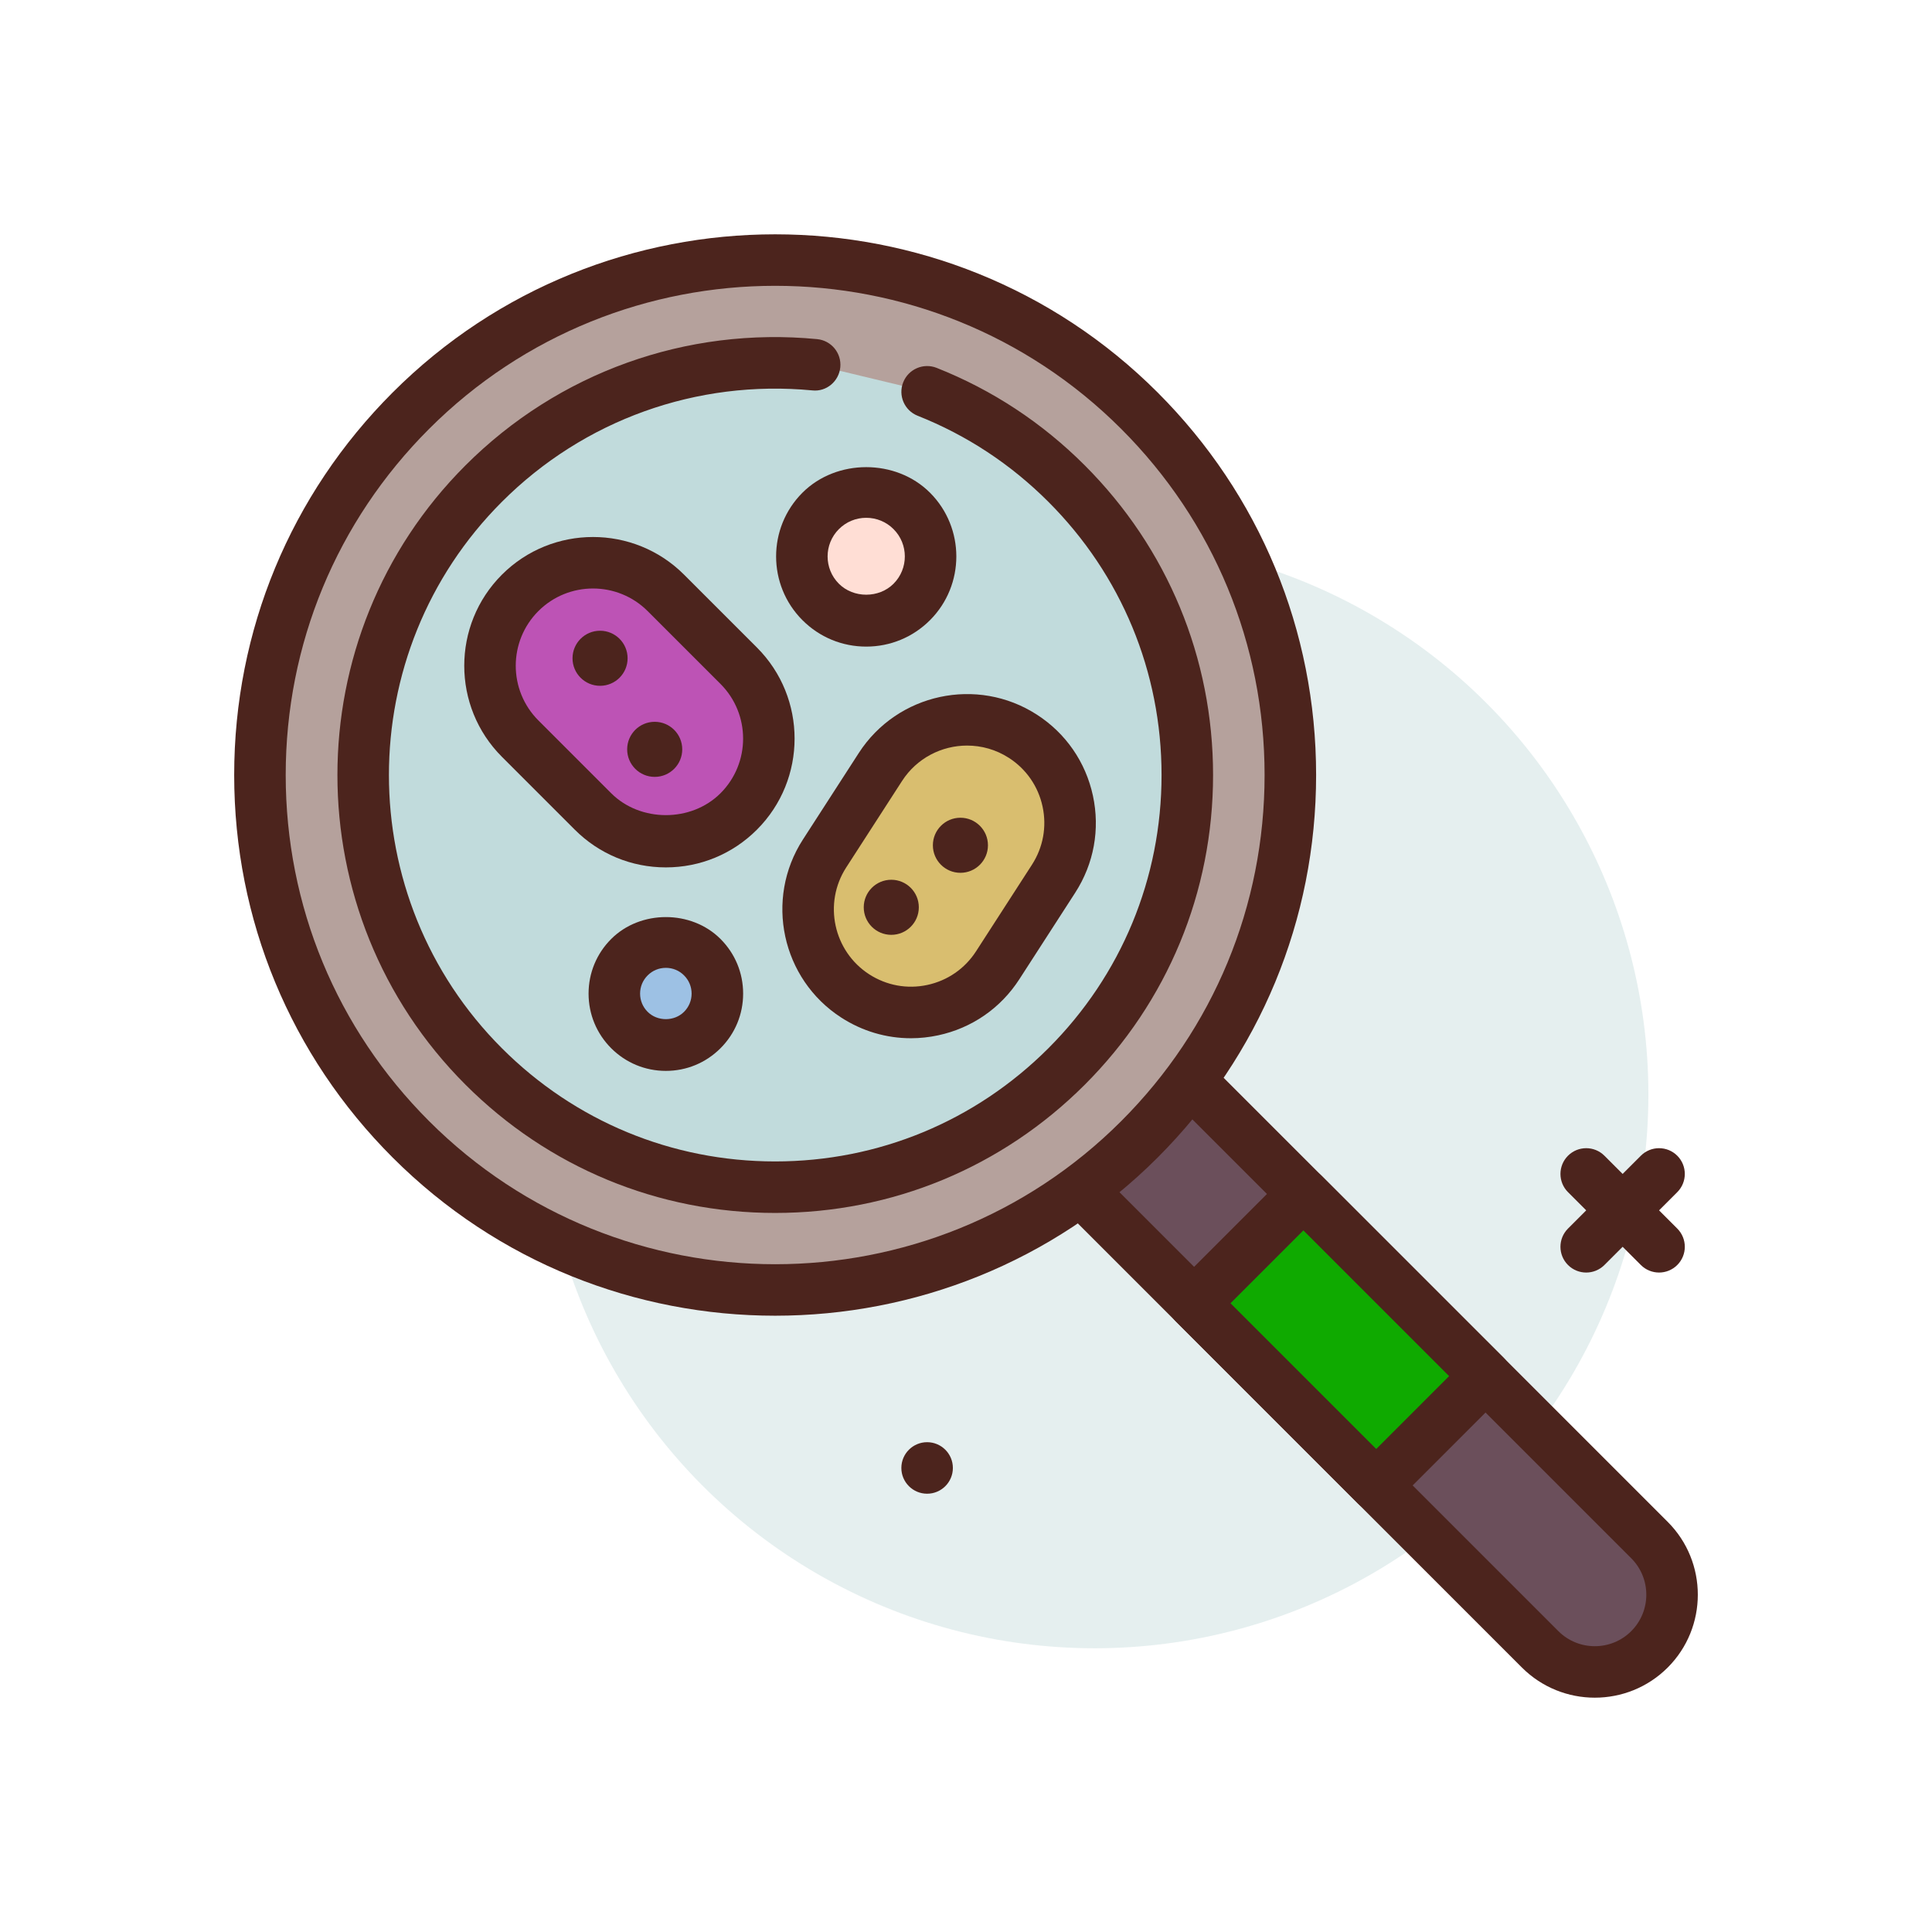 <svg id="microbes" enable-background="new 0 0 300 300" height="512" viewBox="0 0 300 300" width="512" xmlns="http://www.w3.org/2000/svg"><g><circle cx="169.962" cy="169.943" fill="#e5efef" r="86"/><g fill="#4c241d"><path d="m257.618 197.6c-1.023 0-2.047-.391-2.828-1.172l-11.312-11.312c-1.562-1.562-1.562-4.094 0-5.656s4.094-1.562 5.656 0l11.312 11.312c1.562 1.562 1.562 4.094 0 5.656-.781.781-1.805 1.172-2.828 1.172z"/><path d="m246.305 197.6c-1.023 0-2.047-.391-2.828-1.172-1.562-1.562-1.562-4.094 0-5.656l11.312-11.312c1.562-1.562 4.094-1.562 5.656 0s1.562 4.094 0 5.656l-11.312 11.312c-.781.781-1.804 1.172-2.828 1.172z"/><circle cx="143.962" cy="227.943" r="4"/></g><g><path d="m256.128 256.11c-4.686 4.686-12.284 4.686-16.971 0l-79.196-79.196 16.971-16.971 79.196 79.196c4.686 4.687 4.686 12.285 0 16.971z" fill="#6b4f5b"/><path d="m247.643 263.615c-4.098 0-8.193-1.559-11.314-4.676l-79.195-79.199c-.75-.75-1.172-1.766-1.172-2.828s.422-2.078 1.172-2.828l16.971-16.969c1.562-1.562 4.094-1.562 5.656 0l79.195 79.195c6.24 6.238 6.24 16.391 0 22.629-3.119 3.118-7.215 4.676-11.313 4.676zm8.485-7.504h.039zm-90.51-79.199 76.367 76.371c3.121 3.117 8.197 3.117 11.314 0 3.119-3.121 3.119-8.195 0-11.316l-76.367-76.367z" fill="#4c241d"/></g><g><circle cx="120.364" cy="120.345" fill="#b5a19c" r="80"/><path d="m120.364 204.303c-21.514 0-43.02-8.184-59.396-24.562-15.865-15.863-24.604-36.957-24.604-59.395s8.738-43.531 24.604-59.398c32.75-32.75 86.043-32.75 118.793 0 15.865 15.867 24.604 36.961 24.604 59.398s-8.738 43.531-24.604 59.395c-16.374 16.374-37.889 24.562-59.397 24.562zm0-159.922c-19.461 0-38.924 7.406-53.74 22.223-14.354 14.355-22.26 33.441-22.26 53.742s7.906 39.387 22.26 53.738c29.635 29.633 77.85 29.633 107.48 0 14.354-14.352 22.26-33.438 22.26-53.738s-7.906-39.387-22.26-53.742c-14.816-14.817-34.279-22.223-53.74-22.223z" fill="#4c241d"/></g><g><path d="m126.498 56.638c-18.358-1.757-37.331 4.393-51.389 18.452-24.994 24.994-24.994 65.516 0 90.51s65.516 24.994 90.51 0 24.994-65.516 0-90.51c-6.378-6.378-13.768-11.129-21.652-14.252" fill="#c1dbdc"/><path d="m120.364 188.346c-18.164 0-35.24-7.074-48.084-19.918-26.514-26.512-26.514-69.652 0-96.164 14.402-14.406 34.301-21.562 54.6-19.605 2.199.211 3.811 2.164 3.602 4.363-.211 2.195-2.166 3.852-4.363 3.598-17.926-1.707-35.471 4.59-48.182 17.301-23.393 23.395-23.393 61.457 0 84.852 11.334 11.332 26.4 17.574 42.428 17.574s31.094-6.242 42.426-17.574 17.574-26.398 17.574-42.426-6.242-31.094-17.574-42.426c-5.844-5.844-12.674-10.34-20.299-13.363-2.053-.812-3.059-3.141-2.244-5.191.814-2.055 3.133-3.059 5.193-2.246 8.645 3.426 16.387 8.523 23.006 15.145 12.844 12.844 19.918 29.918 19.918 48.082s-7.074 35.238-19.918 48.082c-12.843 12.841-29.919 19.916-48.083 19.916z" fill="#4c241d"/></g><g><circle cx="103.393" cy="154.286" fill="#9dc1e4" r="8"/><path d="m103.393 166.287c-3.205 0-6.219-1.25-8.486-3.516-2.266-2.266-3.514-5.281-3.514-8.484 0-3.207 1.25-6.223 3.518-8.488 4.527-4.523 12.434-4.531 16.965 0 .002.004.002.004.002.004s0 0 .002 0c2.266 2.266 3.514 5.277 3.514 8.484 0 3.203-1.248 6.219-3.516 8.484-2.266 2.266-5.28 3.516-8.485 3.516zm0-16c-1.068 0-2.072.414-2.826 1.172-.758.758-1.174 1.758-1.174 2.828 0 1.066.416 2.07 1.172 2.828 1.512 1.516 4.146 1.516 5.654 0 .758-.758 1.174-1.762 1.174-2.828 0-1.07-.416-2.07-1.17-2.824-.002-.004-.002-.004-.004-.004-.753-.758-1.757-1.172-2.826-1.172z" fill="#4c241d"/></g><g><circle cx="134.506" cy="86.404" fill="#ffded5" r="10"/><path d="m134.507 100.404c-3.74 0-7.256-1.457-9.9-4.102-5.457-5.457-5.457-14.34-.002-19.797 5.293-5.289 14.514-5.289 19.803 0 5.455 5.457 5.455 14.34 0 19.797-2.646 2.645-6.161 4.102-9.901 4.102zm0-20c-1.604 0-3.109.625-4.244 1.758-2.338 2.34-2.338 6.145.002 8.484 2.266 2.266 6.221 2.266 8.482 0 2.34-2.34 2.34-6.145 0-8.484-1.131-1.133-2.639-1.758-4.24-1.758z" fill="#4c241d"/></g><g><path d="m114.707 126.002c-6.248 6.248-16.379 6.248-22.627 0l-11.314-11.314c-6.248-6.248-6.248-16.379 0-22.627 6.248-6.248 16.379-6.248 22.627 0l11.314 11.314c6.248 6.248 6.248 16.379 0 22.627z" fill="#bd53b5"/><path d="m103.393 134.689c-5.344 0-10.365-2.082-14.143-5.859l-11.312-11.312c-7.799-7.797-7.799-20.488 0-28.285s20.488-7.797 28.283 0l11.314 11.312c7.797 7.797 7.797 20.488 0 28.285-3.776 3.777-8.8 5.859-14.142 5.859zm-11.312-43.308c-3.074 0-6.146 1.168-8.486 3.508-4.68 4.68-4.68 12.293 0 16.973l11.312 11.312c4.535 4.531 12.438 4.531 16.973 0 4.678-4.68 4.678-12.293 0-16.973l-11.314-11.312c-2.341-2.336-5.413-3.508-8.485-3.508zm22.627 34.621h.039z" fill="#4c241d"/></g><circle cx="93.177" cy="102.216" fill="#4c241d" r="4.276"/><circle cx="101.662" cy="116.358" fill="#4c241d" r="4.276"/><g><path d="m158.837 114.324c7.424 4.793 9.557 14.696 4.764 22.12l-8.678 13.442c-4.793 7.424-14.696 9.557-22.12 4.764-7.424-4.793-9.557-14.696-4.764-22.12l8.678-13.442c4.792-7.424 14.696-9.556 22.12-4.764z" fill="#d9be6f"/><path d="m141.44 161.217c-3.807 0-7.535-1.094-10.809-3.207-9.264-5.98-11.936-18.383-5.955-27.648l8.678-13.441c5.984-9.262 18.389-11.934 27.65-5.953h.002c4.488 2.895 7.578 7.367 8.703 12.59s.148 10.57-2.75 15.059l-8.676 13.438c-2.898 4.492-7.371 7.582-12.594 8.707-1.413.302-2.837.455-4.249.455zm8.737-45.446c-3.943 0-7.809 1.938-10.102 5.488l-8.676 13.438c-3.59 5.562-1.986 13.004 3.572 16.594 2.691 1.734 5.895 2.328 9.035 1.648 3.133-.676 5.816-2.531 7.555-5.223l8.678-13.441c1.74-2.695 2.326-5.902 1.65-9.035-.674-3.133-2.529-5.816-5.221-7.555h-.002c-2.007-1.296-4.261-1.914-6.489-1.914z" fill="#4c241d"/></g><circle cx="138.398" cy="140.885" fill="#4c241d" r="4.276"/><circle cx="149.133" cy="131.254" fill="#4c241d" r="4.276"/><g><path d="m196.045 188.027h24v40h-24z" fill="#0faa00" transform="matrix(.707 -.707 .707 .707 -86.162 208.04)"/><path d="m213.702 234.654c-1.061 0-2.078-.422-2.828-1.172l-28.285-28.285c-.75-.75-1.172-1.766-1.172-2.828s.422-2.078 1.172-2.828l16.971-16.969c1.562-1.562 4.094-1.562 5.656 0l28.285 28.281c.75.75 1.172 1.766 1.172 2.828s-.422 2.078-1.172 2.828l-16.971 16.973c-.75.75-1.768 1.172-2.828 1.172zm-22.629-32.285 22.629 22.629 11.314-11.316-22.629-22.625z" fill="#4c241d"/></g></g></svg>
